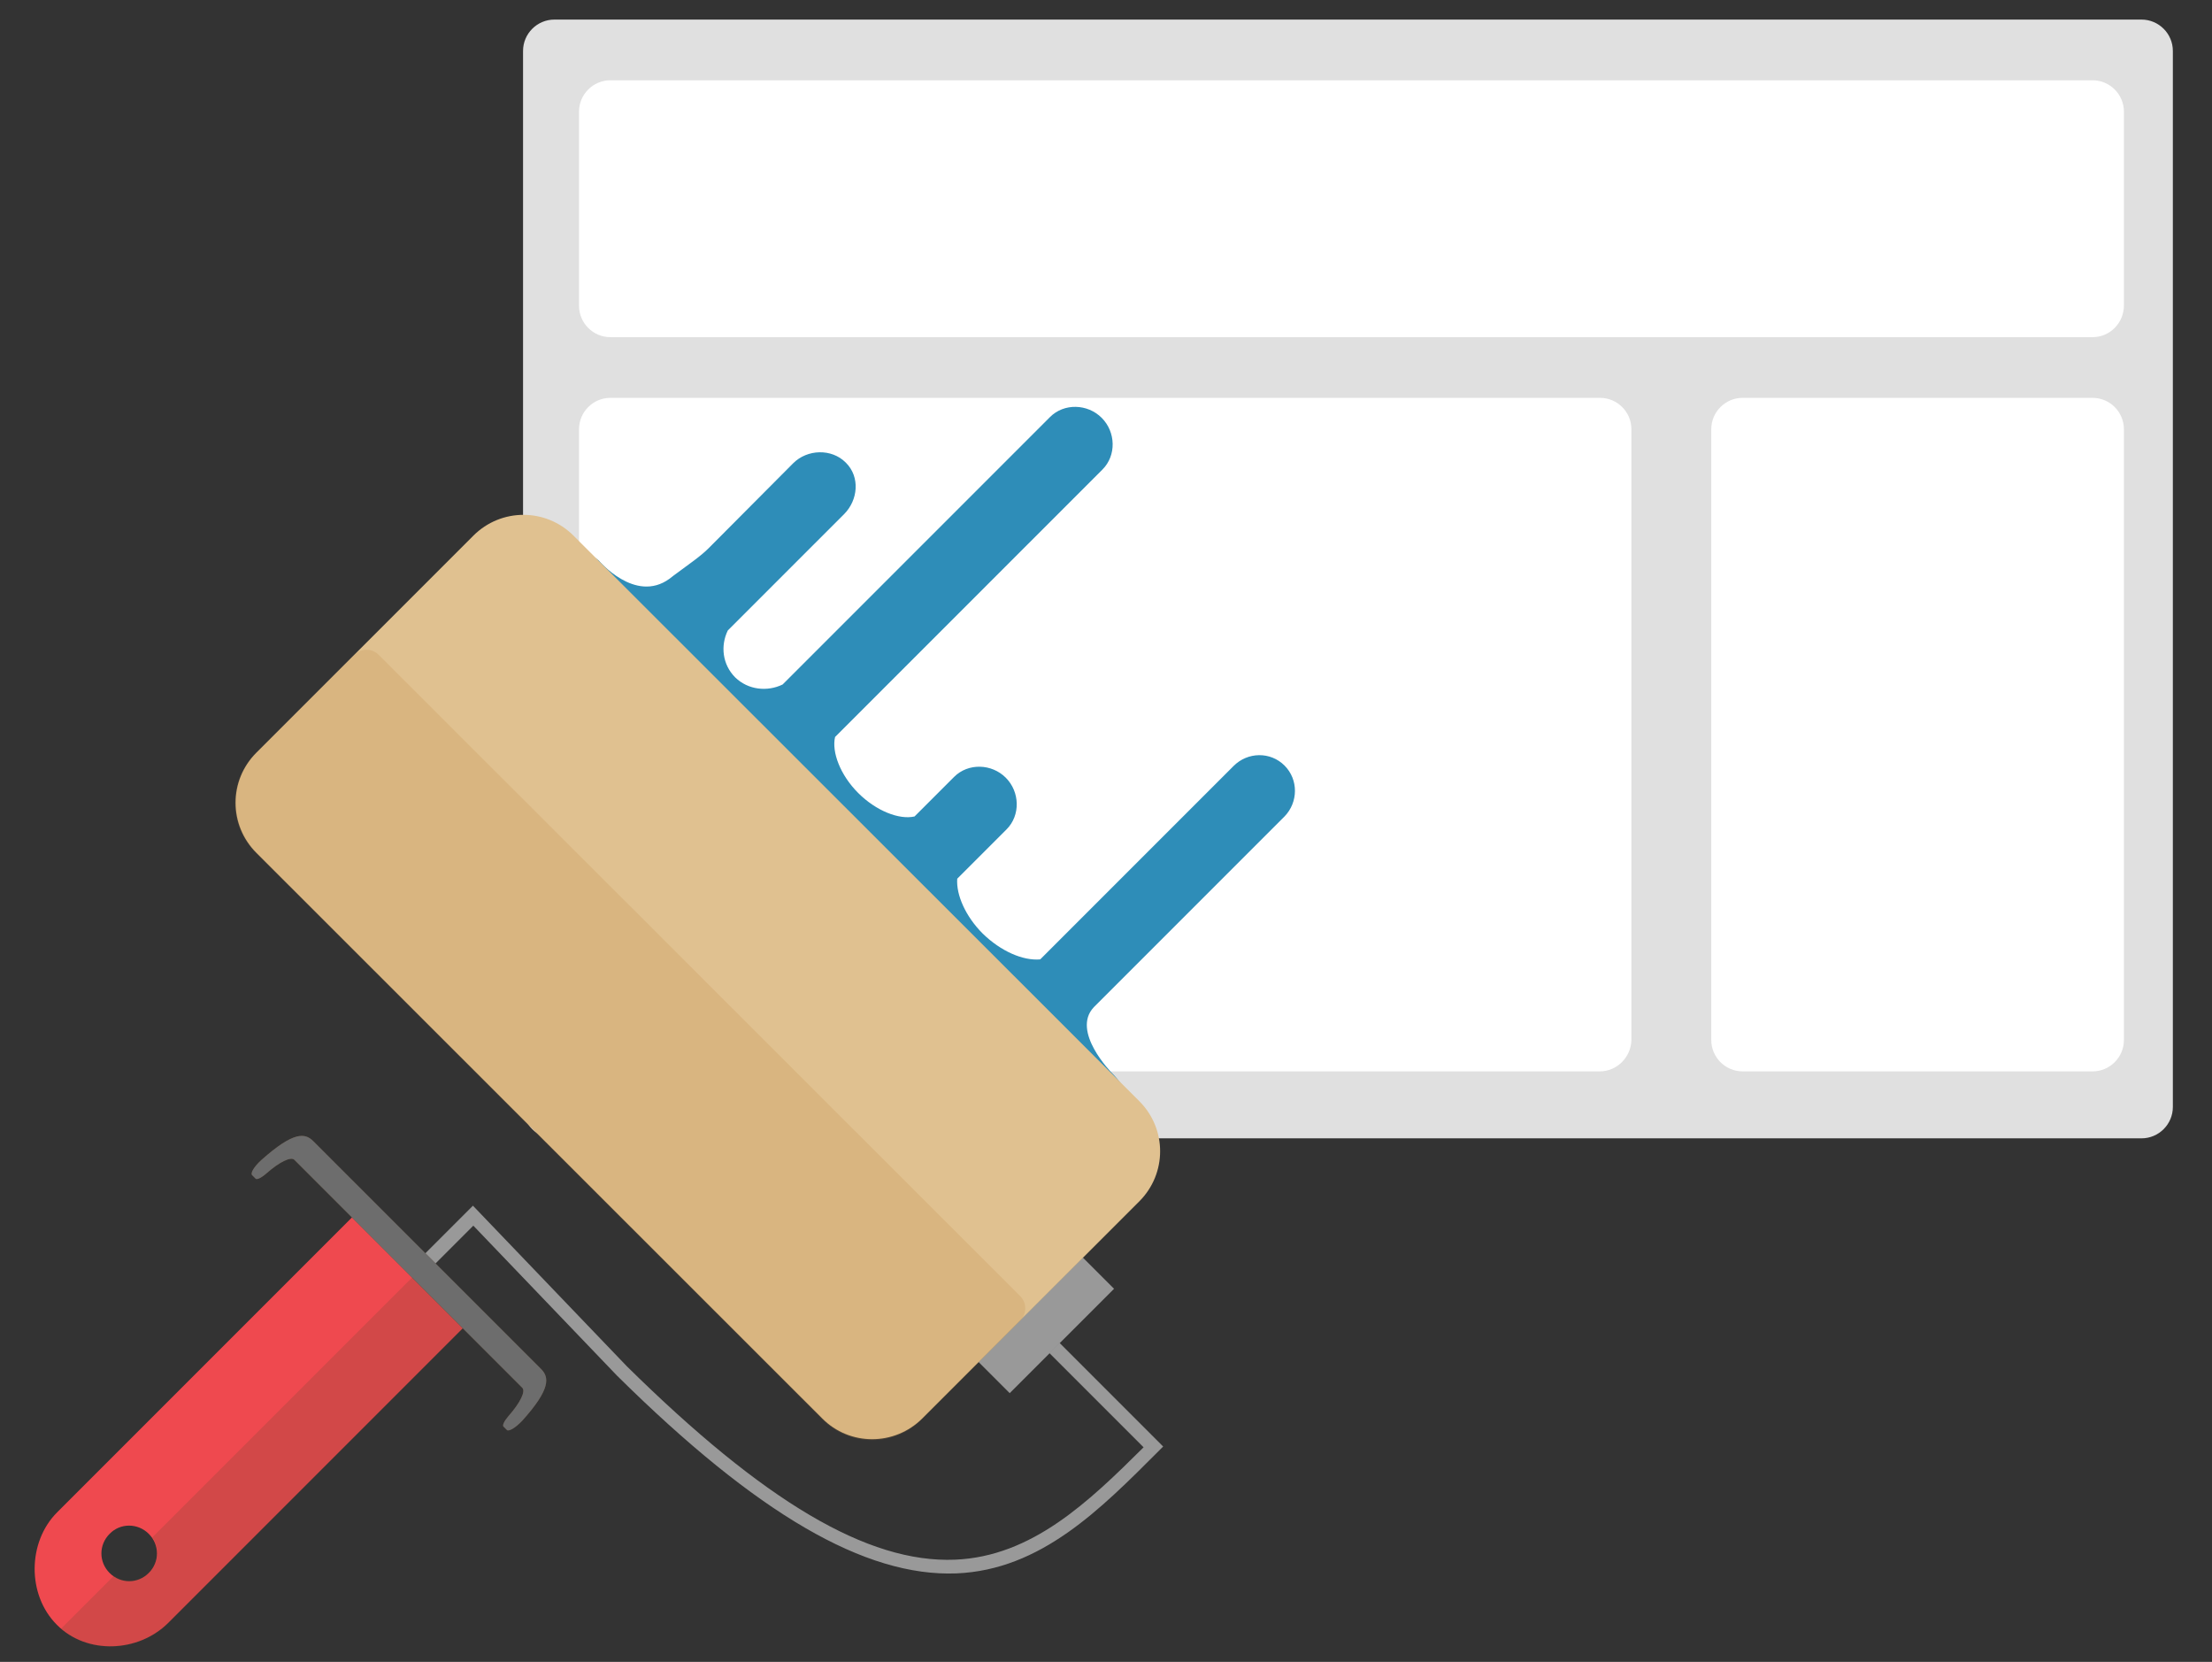 <?xml version="1.0" encoding="utf-8"?>
<!-- Generator: Adobe Illustrator 19.2.1, SVG Export Plug-In . SVG Version: 6.00 Build 0)  -->
<svg version="1.1" id="Livello_1" xmlns="http://www.w3.org/2000/svg" xmlns:xlink="http://www.w3.org/1999/xlink" x="0px" y="0px"
	 viewBox="0 0 565 424.4" style="enable-background:new 0 0 565 424.4;" xml:space="preserve">
<rect x="0" y="0" width="565" height="424.4" fill="#333333" stroke="none"/>
<style type="text/css">
	.st0{fill:#E0E0E0;}
	.st1{fill:#FFFFFF;}
	.st2{fill:#2E8DB8;}
	.st3{fill:#999999;}
	.st4{fill:#E0C190;}
	.st5{fill:#EF494F;}
	.st6{fill:#604730;}
	.st7{fill:#6D6D6D;}
	.st8{opacity:0.2;fill:#604730;}
	.st9{opacity:0.2;fill:#C18B42;}
</style>
<path class="st0" d="M547,290.7H141.6c-4.4,0-8-3.6-8-8V13c0-4.4,3.6-8,8-8H547c4.4,0,8,3.6,8,8v269.7
	C555,287.1,551.4,290.7,547,290.7z"/>
<path class="st1" d="M534.5,86.1H155.9c-4.4,0-8-3.6-8-8V28.5c0-4.4,3.6-8,8-8h378.6c4.4,0,8,3.6,8,8v49.5
	C542.5,82.5,538.9,86.1,534.5,86.1z"/>
<path class="st1" d="M408.6,273.6H155.9c-4.4,0-8-3.6-8-8v-156c0-4.4,3.6-8,8-8h252.8c4.4,0,8,3.6,8,8v156
	C416.6,270,413,273.6,408.6,273.6z"/>
<path class="st1" d="M534.5,273.6h-89.4c-4.4,0-8-3.6-8-8v-156c0-4.4,3.6-8,8-8h89.4c4.4,0,8,3.6,8,8v156
	C542.5,270,538.9,273.6,534.5,273.6z"/>
<g>
	<path id="Ink" class="st2" d="M328.1,195.5c-3.6-3.6-9.4-3.5-13,0.1l-49.4,49.4c-4.4,0.4-10.1-2.1-14.7-6.6
		c-4.3-4.3-6.8-9.8-6.5-14l12.6-12.6c3.6-3.6,3.4-9.6-0.2-13.2c-3.6-3.6-9.6-3.8-13.2-0.2l-10.1,10.1c-3.9,0.9-9.8-1.4-14.4-6
		c-4.6-4.6-6.8-10.5-5.9-14.3l68.3-68.3c3.6-3.6,3.4-9.6-0.2-13.2c-3.6-3.6-9.6-3.8-13.2-0.2l-68.3,68.3c-3.9,1.9-8.8,1.4-12.1-1.8
		c-3.3-3.3-3.8-8.1-1.9-12l29.7-29.7c3.6-3.6,4.1-9.5,0.5-13.1l-0.1-0.1c-3.6-3.6-9.8-3.4-13.4,0.2L181,140
		c-2.1,2.1-4.8,3.9-9.1,7.1l-0.9,0.7c-8.8,6.4-18.1-4.7-18.1-4.7c-8.1-6.2-19.5-5.7-26.9,1.7L284.2,303c8-8,7.8-21-0.2-29
		c0,0-10.5-10.6-4.6-16.8l18.3-18.3c0,0,0,0,0,0l0,0l30.4-30.4C331.6,204.9,331.7,199.1,328.1,195.5z"/>
	
		<rect x="261.6" y="319.7" transform="matrix(0.707 0.707 -0.707 0.707 317.644 -89.848)" class="st3" width="11.3" height="37.7"/>
	<path class="st4" d="M210,362.2L65.5,217.8c-7.1-7.1-7.1-18.5,0-25.6l55.4-55.4c7.1-7.1,18.5-7.1,25.6,0L291,281.2
		c7.1,7.1,7.1,18.5,0,25.6l-55.4,55.4C228.5,369.3,217,369.3,210,362.2z"/>
	<path class="st3" d="M101.3,332.6l-2.6-2.6l22.1-22.1l39.3,41c35,34.5,61.5,50.3,83.8,49.4c19.7-0.8,34.2-14.8,48.2-28.7L268,345.5
		l2.6-2.6l26.5,26.5l-1.2,1.2c-14.8,14.8-30,30.3-51.6,31.2c-23.3,0.9-50.9-15.1-86.7-50.5L120.9,313L101.3,332.6z"/>
	<g>
		<path class="st5" d="M14.6,386.2c-7.6,7.6-7.7,21.1-0.1,28.7l0.1,0.1c7.6,7.6,20.7,7,28.3-0.5l75.4-75.4l-28.3-28.3L14.6,386.2z
			 M38,391.7c2.8,2.8,2.8,7.2,0,10c-2.8,2.8-7.2,2.8-10,0c-2.8-2.8-2.8-7.2,0-10C30.7,388.9,35.2,388.9,38,391.7z"/>
		<path class="st6" d="M133.4,362.8c7.3-8.1,6.9-11.1,4.8-13.2L80,291.4c-2.1-2.1-5-2.5-13.2,4.8c-1.9,1.7-2.9,3.4-2.4,3.9l0.9,0.9
			c0.3,0.3,1.3-0.1,2.7-1.3c3.4-3,6.3-4.4,7.2-3.5L90,311l28.3,28.3l15.1,15.1c0.9,0.9-0.5,3.8-3.5,7.2c-1.2,1.4-1.6,2.4-1.3,2.7
			l0.9,0.9C130,365.6,131.7,364.6,133.4,362.8z"/>
	</g>
	<path class="st7" d="M133.4,362.8c7.3-8.1,6.9-11.1,4.8-13.2L80,291.4c-2.1-2.1-5-2.5-13.2,4.8c-1.9,1.7-2.9,3.4-2.4,3.9l0.9,0.9
		c0.3,0.3,1.3-0.1,2.7-1.3c3.4-3,6.3-4.4,7.2-3.5L90,311l28.3,28.3l15.1,15.1c0.9,0.9-0.5,3.8-3.5,7.2c-1.2,1.4-1.6,2.4-1.3,2.7
		l0.9,0.9C130,365.6,131.7,364.6,133.4,362.8z"/>
	<path class="st8" d="M42.9,414.6l75.4-75.4l-13-13l-66.4,66.4c1.9,2.7,1.6,6.5-0.8,9c-2.4,2.4-6.2,2.7-9,0.8l-13.5,13.5
		C23.2,422.6,35.6,421.8,42.9,414.6z"/>
	<path class="st9" d="M260.6,331L96.7,167.2c-1.7-1.7-4.5-1.7-6.2,0l-25.2,25.2c-7,7-7,18.3,0,25.3l144.8,144.8c7,7,18.3,7,25.3,0
		l25.2-25.2C262.3,335.5,262.3,332.7,260.6,331z"/>
</g>
</svg>
